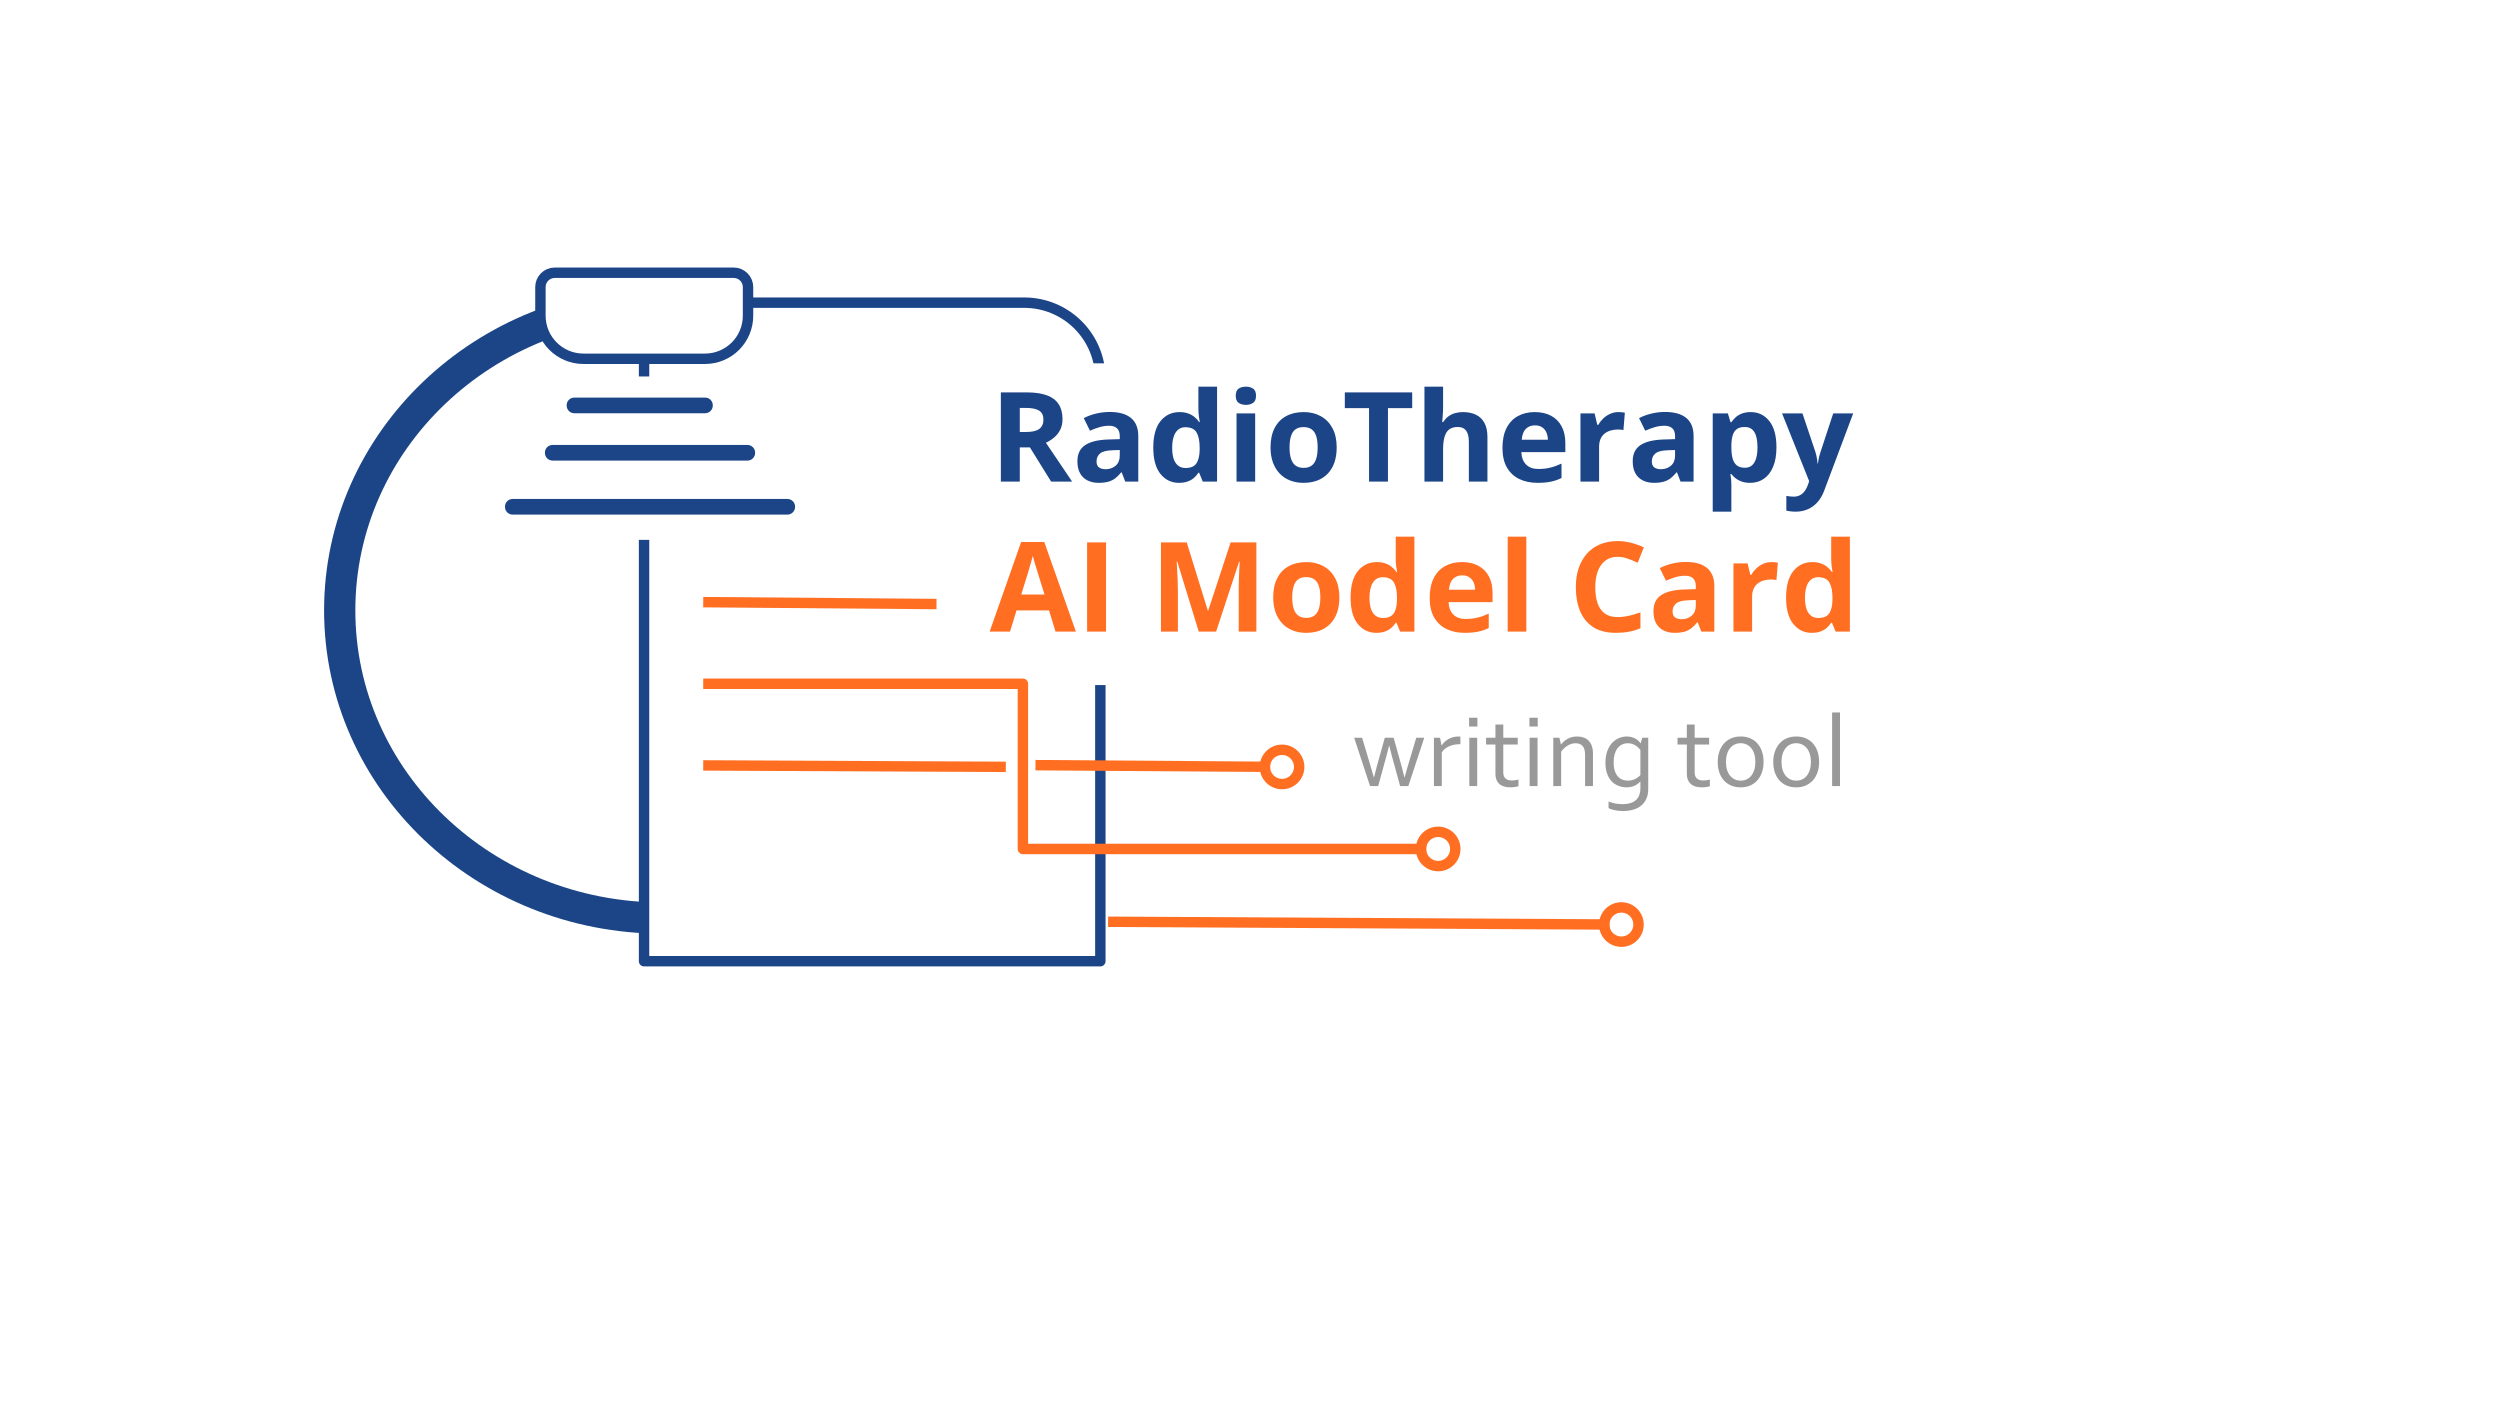 <svg version="1.1" viewBox="0.0 0.0 960.0 540.0" fill="none" stroke="none" stroke-linecap="square" stroke-miterlimit="10" xmlns:xlink="http://www.w3.org/1999/xlink" xmlns="http://www.w3.org/2000/svg"><rect x="0.0" y="0.0" width="960.0" height="540.0" fill="#808080" stroke="none"/><clipPath id="g37a5d00e588_2_0.0"><path d="m0 0l960.0 0l0 540.0l-960.0 0l0 -540.0z" clip-rule="nonzero"/></clipPath><g clip-path="url(#g37a5d00e588_2_0.0)"><path fill="#ffffff" d="m0 0l960.0 0l0 540.0l-960.0 0z" fill-rule="evenodd"/><path fill="#000000" fill-opacity="0.0" d="m130.451 234.381l0 0c0 -65.257 55.46 -118.157 123.874 -118.157l0 0c32.853 0 64.361 12.449 87.592 34.608c23.231 22.159 36.282 52.213 36.282 83.55l0 0c0 65.257 -55.46 118.157 -123.874 118.157l0 0c-68.414 0 -123.874 -52.901 -123.874 -118.157z" fill-rule="evenodd"/><path stroke="#1c4587" stroke-width="12.0" stroke-linejoin="round" stroke-linecap="butt" d="m130.451 234.381l0 0c0 -65.257 55.46 -118.157 123.874 -118.157l0 0c32.853 0 64.361 12.449 87.592 34.608c23.231 22.159 36.282 52.213 36.282 83.55l0 0c0 65.257 -55.46 118.157 -123.874 118.157l0 0c-68.414 0 -123.874 -52.901 -123.874 -118.157z" fill-rule="evenodd"/><path fill="#ffffff" d="m247.32 116.223l146.01 0l0 0c7.745 0 15.173 3.077 20.649 8.553c5.477 5.477 8.553 12.904 8.553 20.649l0 223.679l-175.213 0z" fill-rule="evenodd"/><path stroke="#1c4587" stroke-width="4.0" stroke-linejoin="round" stroke-linecap="butt" d="m247.32 116.223l146.01 0l0 0c7.745 0 15.173 3.077 20.649 8.553c5.477 5.477 8.553 12.904 8.553 20.649l0 223.679l-175.213 0z" fill-rule="evenodd"/><path fill="#ffffff" d="m213.032 104.732l68.703 0c1.46 0 2.861 0.58 3.894 1.613c1.033 1.033 1.613 2.433 1.613 3.894l0 11.013l0 0c0 9.124 -7.396 16.52 -16.52 16.52l-46.677 0c-9.124 0 -16.52 -7.396 -16.52 -16.52l0 -11.013l0 0c0 -3.041 2.465 -5.507 5.507 -5.507z" fill-rule="evenodd"/><path stroke="#1c4587" stroke-width="4.0" stroke-linejoin="round" stroke-linecap="butt" d="m213.032 104.732l68.703 0c1.46 0 2.861 0.58 3.894 1.613c1.033 1.033 1.613 2.433 1.613 3.894l0 11.013l0 0c0 9.124 -7.396 16.52 -16.52 16.52l-46.677 0c-9.124 0 -16.52 -7.396 -16.52 -16.52l0 -11.013l0 0c0 -3.041 2.465 -5.507 5.507 -5.507z" fill-rule="evenodd"/><path fill="#000000" fill-opacity="0.0" d="m272.042 262.568l120.751 0l0 63.433l168.037 0" fill-rule="evenodd"/><path stroke="#ff6e21" stroke-width="4.0" stroke-linejoin="round" stroke-linecap="butt" d="m272.042 262.568l120.751 0l0 63.433l152.877 0" fill-rule="evenodd"/><path stroke="#ff6e21" stroke-width="4.0" stroke-linecap="butt" d="m558.829 326.001c0 3.634 -2.946 6.58 -6.58 6.58c-3.634 0 -6.58 -2.946 -6.58 -6.58c0 -3.634 2.946 -6.58 6.58 -6.58c3.634 0 6.58 2.946 6.58 6.58z" fill-rule="nonzero"/><path fill="#000000" fill-opacity="0.0" d="m272.042 293.93l112.189 0.535" fill-rule="evenodd"/><path stroke="#ff6e21" stroke-width="4.0" stroke-linejoin="round" stroke-linecap="butt" d="m272.042 293.93l112.189 0.535" fill-rule="evenodd"/><path fill="#ffffff" d="m236.249 145.052l14.362 0l0 61.764l-14.362 0z" fill-rule="evenodd"/><path stroke="#ffffff" stroke-width="1.0" stroke-linejoin="round" stroke-linecap="butt" d="m236.249 145.052l14.362 0l0 61.764l-14.362 0z" fill-rule="evenodd"/><path fill="#1c4587" d="m218.094 155.613l0 0c0 -1.348 1.093 -2.44 2.44 -2.44l50.237 0c0.647 0 1.268 0.257 1.726 0.715c0.458 0.458 0.715 1.078 0.715 1.726l0 0.127l0 0c0 1.348 -1.093 2.44 -2.44 2.44l-50.237 0c-1.348 0 -2.44 -1.093 -2.44 -2.44z" fill-rule="evenodd"/><path stroke="#1c4587" stroke-width="1.0" stroke-linejoin="round" stroke-linecap="butt" d="m218.094 155.613l0 0c0 -1.348 1.093 -2.44 2.44 -2.44l50.237 0c0.647 0 1.268 0.257 1.726 0.715c0.458 0.458 0.715 1.078 0.715 1.726l0 0.127l0 0c0 1.348 -1.093 2.44 -2.44 2.44l-50.237 0c-1.348 0 -2.44 -1.093 -2.44 -2.44z" fill-rule="evenodd"/><path fill="#1c4587" d="m209.747 173.798l0 0c0 -1.348 1.093 -2.44 2.44 -2.44l74.836 0c0.647 0 1.268 0.257 1.726 0.715c0.458 0.458 0.715 1.078 0.715 1.726l0 0.127l0 0c0 1.348 -1.093 2.44 -2.44 2.44l-74.836 0c-1.348 0 -2.44 -1.093 -2.44 -2.44z" fill-rule="evenodd"/><path stroke="#1c4587" stroke-width="1.0" stroke-linejoin="round" stroke-linecap="butt" d="m209.747 173.798l0 0c0 -1.348 1.093 -2.44 2.44 -2.44l74.836 0c0.647 0 1.268 0.257 1.726 0.715c0.458 0.458 0.715 1.078 0.715 1.726l0 0.127l0 0c0 1.348 -1.093 2.44 -2.44 2.44l-74.836 0c-1.348 0 -2.44 -1.093 -2.44 -2.44z" fill-rule="evenodd"/><path fill="#1c4587" d="m194.414 194.539l0 0c0 -1.348 1.093 -2.44 2.44 -2.44l105.513 0c0.647 0 1.268 0.257 1.726 0.715c0.458 0.458 0.715 1.078 0.715 1.726l0 0.127l0 0c0 1.348 -1.093 2.44 -2.44 2.44l-105.513 0c-1.348 0 -2.44 -1.093 -2.44 -2.44z" fill-rule="evenodd"/><path stroke="#1c4587" stroke-width="1.0" stroke-linejoin="round" stroke-linecap="butt" d="m194.414 194.539l0 0c0 -1.348 1.093 -2.44 2.44 -2.44l105.513 0c0.647 0 1.268 0.257 1.726 0.715c0.458 0.458 0.715 1.078 0.715 1.726l0 0.127l0 0c0 1.348 -1.093 2.44 -2.44 2.44l-105.513 0c-1.348 0 -2.44 -1.093 -2.44 -2.44z" fill-rule="evenodd"/><path fill="#000000" fill-opacity="0.0" d="m399.622 293.834l101.26 0.724" fill-rule="evenodd"/><path stroke="#ff6e21" stroke-width="4.0" stroke-linejoin="round" stroke-linecap="butt" d="m399.622 293.834l86.1 0.616" fill-rule="evenodd"/><path stroke="#ff6e21" stroke-width="4.0" stroke-linecap="butt" d="m498.882 294.545c-0.026 3.634 -2.993 6.559 -6.627 6.533c-3.634 -0.026 -6.559 -2.993 -6.533 -6.627c0.026 -3.634 2.993 -6.559 6.627 -6.533c3.634 0.026 6.559 2.993 6.533 6.627z" fill-rule="nonzero"/><path fill="#000000" fill-opacity="0.0" d="m272.042 231.241l85.575 0.693" fill-rule="evenodd"/><path stroke="#ff6e21" stroke-width="4.0" stroke-linejoin="round" stroke-linecap="butt" d="m272.042 231.241l85.575 0.693" fill-rule="evenodd"/><path fill="#000000" fill-opacity="0.0" d="m427.508 353.973l203.685 1.102" fill-rule="evenodd"/><path stroke="#ff6e21" stroke-width="4.0" stroke-linejoin="round" stroke-linecap="butt" d="m427.508 353.973l188.525 1.02" fill-rule="evenodd"/><path stroke="#ff6e21" stroke-width="4.0" stroke-linecap="butt" d="m629.193 355.065c-0.02 3.634 -2.982 6.564 -6.616 6.544c-3.634 -0.02 -6.564 -2.982 -6.544 -6.616c0.02 -3.634 2.982 -6.564 6.616 -6.544c3.634 0.02 6.564 2.982 6.544 6.616z" fill-rule="nonzero"/><path fill="#ffffff" d="m410.745 140.026l21.543 0l0 122.551l-21.543 0z" fill-rule="evenodd"/><path stroke="#ffffff" stroke-width="1.0" stroke-linejoin="round" stroke-linecap="butt" d="m410.745 140.026l21.543 0l0 122.551l-21.543 0z" fill-rule="evenodd"/><path fill="#000000" fill-opacity="0.0" d="m510.215 254.459l218.709 0l0 67.874l-218.709 0z" fill-rule="evenodd"/><path fill="#999999" d="m533.403 286.374q-0.609 2.547 -1.141 4.406l-3.047 11.078l-3.109 0l-6.109 -18.562l3.062 0l3.438 11.562q0.688 2.297 1.047 3.656l0.078 0q0.312 -1.406 1.031 -4.062l3.109 -11.156l3.391 0l3.109 11.156q0.625 2.266 1.031 4.062l0.078 0q0.469 -1.797 1.031 -3.656l3.438 -11.562l3.078 0l-6.125 18.562l-3.141 0l-3.047 -11.078q-0.547 -1.969 -1.125 -4.406l-0.078 0zm27.398 -0.609l-0.234 0q-1.078 0 -2.109 0.203q-1.031 0.188 -1.953 0.594q-0.906 0.391 -1.641 0.984q-0.719 0.578 -1.219 1.375l0 12.938l-3.016 0l0 -18.562l2.344 0l0.578 2.953l0.062 0q0.453 -0.719 1.094 -1.344q0.656 -0.625 1.469 -1.094q0.828 -0.469 1.797 -0.734q0.984 -0.266 2.062 -0.266q0.203 0 0.406 0.016q0.203 0 0.359 0.031l0 2.906zm3.414 16.094l0 -18.562l3.031 0l0 18.562l-3.031 0zm-0.078 -22.875l0 -3.375l3.188 0l0 3.375l-3.188 0zm18.949 22.922q-0.391 0.156 -1.203 0.281q-0.797 0.141 -1.906 0.156q-1.469 0 -2.547 -0.359q-1.062 -0.359 -1.781 -1.031q-0.703 -0.672 -1.062 -1.625q-0.344 -0.969 -0.344 -2.141l0 -11.281l-3.578 0l0 -2.609l3.578 0l0 -5.078l3.016 0l0 5.078l5.547 0l0 2.609l-5.547 0l0 10.812q0 0.641 0.188 1.188q0.188 0.547 0.578 0.953q0.406 0.406 1.031 0.625q0.625 0.219 1.516 0.219q0.594 0 1.266 -0.094q0.688 -0.094 1.25 -0.25l0 2.547zm4.293 -0.047l0 -18.562l3.031 0l0 18.562l-3.031 0zm-0.078 -22.875l0 -3.375l3.188 0l0 3.375l-3.188 0zm12.09 6.891l0.062 0q0.5 -0.641 1.109 -1.188q0.625 -0.562 1.391 -0.984q0.766 -0.422 1.672 -0.656q0.906 -0.234 1.984 -0.234q1.266 0 2.375 0.359q1.109 0.344 1.922 1.125q0.828 0.781 1.312 2.047q0.484 1.25 0.484 3.094l0 12.422l-3.031 0l0 -11.938q0 -2.406 -0.938 -3.453q-0.922 -1.062 -2.703 -1.062q-1.562 0 -3.031 0.875q-1.453 0.875 -2.516 2.391l0 13.188l-3.016 0l0 -18.562l2.344 0l0.578 2.578zm20.25 6.828q0 2.188 0.531 3.578q0.531 1.375 1.344 2.156q0.812 0.766 1.766 1.047q0.953 0.281 1.812 0.281q1.406 0 2.641 -0.562q1.234 -0.562 2.172 -1.547l0 -9.703q-0.266 -0.359 -0.719 -0.797q-0.438 -0.453 -1.031 -0.828q-0.594 -0.391 -1.359 -0.656q-0.766 -0.266 -1.656 -0.266q-1.359 0 -2.391 0.547q-1.016 0.531 -1.719 1.5q-0.688 0.953 -1.047 2.297q-0.344 1.328 -0.344 2.953zm5.109 -9.891q1.203 0.016 2.094 0.312q0.906 0.297 1.547 0.734q0.656 0.438 1.031 0.875q0.375 0.422 0.516 0.672l0.078 0l0.625 -2.109l2.281 0l0 19.656q0 2.156 -0.703 3.734q-0.703 1.594 -1.969 2.641q-1.266 1.062 -3.062 1.578q-1.781 0.531 -3.953 0.531q-1.828 0 -3.281 -0.328q-1.438 -0.328 -2.266 -0.766l0 -2.562q0.672 0.266 1.297 0.453q0.625 0.188 1.281 0.312q0.672 0.125 1.359 0.188q0.703 0.062 1.531 0.062q3.266 0 5.0 -1.531q1.75 -1.516 1.75 -4.641l0 -2.484l-0.062 0q-1.0 1.094 -2.328 1.656q-1.312 0.547 -3.0 0.547q-0.781 0 -1.688 -0.172q-0.891 -0.172 -1.797 -0.594q-0.891 -0.422 -1.719 -1.109q-0.812 -0.703 -1.438 -1.75q-0.625 -1.047 -1.016 -2.469q-0.375 -1.422 -0.375 -3.297q0 -2.594 0.703 -4.5q0.703 -1.906 1.844 -3.156q1.156 -1.25 2.641 -1.859q1.484 -0.625 3.078 -0.625zm31.832 19.094q-0.391 0.156 -1.203 0.281q-0.797 0.141 -1.906 0.156q-1.469 0 -2.547 -0.359q-1.062 -0.359 -1.781 -1.031q-0.703 -0.672 -1.062 -1.625q-0.344 -0.969 -0.344 -2.141l0 -11.281l-3.578 0l0 -2.609l3.578 0l0 -5.078l3.016 0l0 5.078l5.547 0l0 2.609l-5.547 0l0 10.812q0 0.641 0.188 1.188q0.188 0.547 0.578 0.953q0.406 0.406 1.031 0.625q0.625 0.219 1.516 0.219q0.594 0 1.266 -0.094q0.688 -0.094 1.25 -0.25l0 2.547zm17.48 -9.312q0 -1.719 -0.422 -3.047q-0.422 -1.344 -1.172 -2.266q-0.75 -0.938 -1.797 -1.406q-1.031 -0.484 -2.25 -0.484q-1.234 0 -2.281 0.484q-1.031 0.469 -1.781 1.406q-0.75 0.922 -1.172 2.266q-0.422 1.328 -0.422 3.047q0 1.703 0.422 3.047q0.422 1.328 1.188 2.25q0.766 0.922 1.797 1.406q1.031 0.469 2.266 0.469q1.234 0 2.25 -0.469q1.031 -0.484 1.781 -1.406q0.75 -0.922 1.172 -2.25q0.422 -1.344 0.422 -3.047zm3.156 0q0 2.188 -0.625 3.984q-0.625 1.797 -1.766 3.078q-1.141 1.281 -2.766 1.984q-1.609 0.703 -3.625 0.703q-2.078 0 -3.703 -0.703q-1.625 -0.703 -2.781 -1.984q-1.141 -1.281 -1.75 -3.078q-0.594 -1.797 -0.594 -3.984q0 -2.203 0.625 -4.0q0.625 -1.797 1.766 -3.078q1.141 -1.297 2.766 -2.0q1.641 -0.703 3.656 -0.703q2.047 0 3.688 0.703q1.641 0.703 2.766 2.0q1.141 1.281 1.734 3.078q0.609 1.797 0.609 4.0zm18.172 0q0 -1.719 -0.422 -3.047q-0.422 -1.344 -1.172 -2.266q-0.75 -0.938 -1.797 -1.406q-1.031 -0.484 -2.25 -0.484q-1.234 0 -2.281 0.484q-1.031 0.469 -1.781 1.406q-0.75 0.922 -1.172 2.266q-0.422 1.328 -0.422 3.047q0 1.703 0.422 3.047q0.422 1.328 1.188 2.25q0.766 0.922 1.797 1.406q1.031 0.469 2.266 0.469q1.234 0 2.25 -0.469q1.031 -0.484 1.781 -1.406q0.75 -0.922 1.172 -2.25q0.422 -1.344 0.422 -3.047zm3.156 0q0 2.188 -0.625 3.984q-0.625 1.797 -1.766 3.078q-1.141 1.281 -2.766 1.984q-1.609 0.703 -3.625 0.703q-2.078 0 -3.703 -0.703q-1.625 -0.703 -2.781 -1.984q-1.141 -1.281 -1.75 -3.078q-0.594 -1.797 -0.594 -3.984q0 -2.203 0.625 -4.0q0.625 -1.797 1.766 -3.078q1.141 -1.297 2.766 -2.0q1.641 -0.703 3.656 -0.703q2.047 0 3.688 0.703q1.641 0.703 2.766 2.0q1.141 1.281 1.734 3.078q0.609 1.797 0.609 4.0zm4.984 9.266l0 -28.281l3.031 0l0 28.281l-3.031 0z" fill-rule="nonzero"/><path fill="#000000" fill-opacity="0.0" d="m371.021 129.866l373.228 0l0 135.748l-373.228 0z" fill-rule="evenodd"/><path fill="#1c4587" d="m394.318 150.681q4.672 0 7.703 1.125q3.031 1.125 4.5 3.406q1.484 2.266 1.484 5.734q0 2.344 -0.891 4.109q-0.891 1.75 -2.344 2.969q-1.453 1.219 -3.141 1.984l10.078 14.938l-8.062 0l-8.172 -13.156l-3.875 0l0 13.156l-7.266 0l0 -34.266l9.984 0zm-0.516 5.953l-2.203 0l0 9.25l2.344 0q3.609 0 5.172 -1.203q1.562 -1.203 1.562 -3.547q0 -2.438 -1.688 -3.469q-1.672 -1.031 -5.188 -1.031zm32.391 1.562q5.281 0 8.094 2.297q2.812 2.297 2.812 6.984l0 17.469l-5.0 0l-1.375 -3.562l-0.188 0q-1.125 1.406 -2.297 2.297q-1.172 0.891 -2.703 1.312q-1.516 0.422 -3.703 0.422q-2.312 0 -4.156 -0.891q-1.844 -0.891 -2.906 -2.734q-1.047 -1.844 -1.047 -4.672q0 -4.172 2.922 -6.156q2.938 -1.984 8.797 -2.188l4.547 -0.141l0 -1.156q0 -2.062 -1.078 -3.016q-1.078 -0.969 -3.0 -0.969q-1.891 0 -3.719 0.547q-1.828 0.531 -3.656 1.359l-2.375 -4.828q2.094 -1.109 4.672 -1.734q2.594 -0.641 5.359 -0.641zm3.797 14.609l-2.766 0.094q-3.469 0.094 -4.812 1.25q-1.344 1.141 -1.344 3.016q0 1.641 0.953 2.328q0.969 0.688 2.516 0.688q2.297 0 3.875 -1.359q1.578 -1.359 1.578 -3.859l0 -2.156zm22.758 12.609q-4.375 0 -7.141 -3.438q-2.75 -3.438 -2.75 -10.094q0 -6.719 2.781 -10.172q2.797 -3.469 7.297 -3.469q1.875 0 3.297 0.516q1.438 0.516 2.484 1.391q1.047 0.859 1.766 1.938l0.234 0q-0.141 -0.75 -0.344 -2.203q-0.188 -1.469 -0.188 -3.016l0 -8.391l7.172 0l0 36.469l-5.484 0l-1.391 -3.406l-0.297 0q-0.688 1.078 -1.703 1.969q-1.016 0.875 -2.422 1.391q-1.406 0.516 -3.312 0.516zm2.516 -5.703q2.922 0 4.125 -1.734q1.219 -1.75 1.281 -5.266l0 -0.781q0 -3.812 -1.172 -5.844q-1.172 -2.031 -4.359 -2.031q-2.359 0 -3.703 2.047q-1.328 2.031 -1.328 5.875q0 3.844 1.344 5.797q1.344 1.938 3.812 1.938zm26.719 -20.969l0 26.203l-7.156 0l0 -26.203l7.156 0zm-3.562 -10.266q1.594 0 2.734 0.734q1.156 0.734 1.156 2.75q0 2.0 -1.156 2.766q-1.141 0.75 -2.734 0.75q-1.625 0 -2.766 -0.75q-1.125 -0.766 -1.125 -2.766q0 -2.016 1.125 -2.75q1.141 -0.734 2.766 -0.734zm34.867 23.312q0 3.281 -0.875 5.812q-0.875 2.531 -2.562 4.281q-1.672 1.75 -4.031 2.641q-2.344 0.891 -5.297 0.891q-2.766 0 -5.078 -0.891q-2.312 -0.891 -4.016 -2.641q-1.688 -1.75 -2.625 -4.281q-0.922 -2.531 -0.922 -5.812q0 -4.359 1.547 -7.375q1.547 -3.031 4.406 -4.594q2.859 -1.578 6.828 -1.578q3.672 0 6.516 1.578q2.859 1.562 4.484 4.594q1.625 3.016 1.625 7.375zm-18.109 0q0 2.578 0.562 4.344q0.562 1.75 1.75 2.641q1.203 0.891 3.125 0.891q1.891 0 3.078 -0.891q1.188 -0.891 1.734 -2.641q0.547 -1.766 0.547 -4.344q0 -2.594 -0.547 -4.312q-0.547 -1.734 -1.75 -2.594q-1.188 -0.875 -3.109 -0.875q-2.844 0 -4.125 1.953q-1.266 1.938 -1.266 5.828zm37.797 13.156l-7.266 0l0 -28.219l-9.297 0l0 -6.047l25.875 0l0 6.047l-9.312 0l0 28.219zm21.172 -36.469l0 7.422q0 1.953 -0.141 3.719q-0.125 1.75 -0.188 2.469l0.375 0q0.844 -1.359 2.0 -2.203q1.156 -0.844 2.562 -1.234q1.406 -0.406 3.031 -0.406q2.828 0 4.938 1.0q2.109 1.0 3.281 3.125q1.172 2.109 1.172 5.484l0 17.094l-7.141 0l0 -15.312q0 -2.812 -1.031 -4.234q-1.031 -1.438 -3.188 -1.438q-2.156 0 -3.406 1.0q-1.234 1.0 -1.75 2.938q-0.516 1.922 -0.516 4.719l0 12.328l-7.156 0l0 -36.469l7.156 0zm35.203 9.766q3.625 0 6.25 1.406q2.625 1.391 4.047 4.047q1.438 2.641 1.438 6.453l0 3.469l-16.891 0q0.109 3.031 1.812 4.75q1.703 1.719 4.719 1.719q2.516 0 4.594 -0.516q2.094 -0.516 4.297 -1.547l0 5.531q-1.953 0.969 -4.078 1.406q-2.109 0.453 -5.141 0.453q-3.938 0 -6.969 -1.453q-3.031 -1.453 -4.766 -4.422q-1.719 -2.984 -1.719 -7.516q0 -4.594 1.562 -7.641q1.562 -3.062 4.344 -4.594q2.797 -1.547 6.5 -1.547zm0.047 5.094q-2.094 0 -3.469 1.344q-1.359 1.328 -1.578 4.188l10.031 0q-0.016 -1.594 -0.578 -2.828q-0.547 -1.25 -1.641 -1.969q-1.078 -0.734 -2.766 -0.734zm32.125 -5.094q0.547 0 1.25 0.062q0.719 0.062 1.172 0.156l-0.547 6.703q-0.344 -0.125 -1.0 -0.172q-0.641 -0.062 -1.109 -0.062q-1.375 0 -2.688 0.359q-1.297 0.344 -2.328 1.125q-1.031 0.781 -1.625 2.062q-0.594 1.281 -0.594 3.125l0 13.344l-7.156 0l0 -26.203l5.422 0l1.047 4.406l0.359 0q0.766 -1.344 1.922 -2.453q1.172 -1.109 2.656 -1.781q1.484 -0.672 3.219 -0.672zm17.906 -0.047q5.281 0 8.094 2.297q2.812 2.297 2.812 6.984l0 17.469l-5.0 0l-1.375 -3.562l-0.188 0q-1.125 1.406 -2.297 2.297q-1.172 0.891 -2.703 1.312q-1.516 0.422 -3.703 0.422q-2.312 0 -4.156 -0.891q-1.844 -0.891 -2.906 -2.734q-1.047 -1.844 -1.047 -4.672q0 -4.172 2.922 -6.156q2.938 -1.984 8.797 -2.188l4.547 -0.141l0 -1.156q0 -2.062 -1.078 -3.016q-1.078 -0.969 -3.0 -0.969q-1.891 0 -3.719 0.547q-1.828 0.531 -3.656 1.359l-2.375 -4.828q2.094 -1.109 4.672 -1.734q2.594 -0.641 5.359 -0.641zm3.797 14.609l-2.766 0.094q-3.469 0.094 -4.812 1.25q-1.344 1.141 -1.344 3.016q0 1.641 0.953 2.328q0.969 0.688 2.516 0.688q2.297 0 3.875 -1.359q1.578 -1.359 1.578 -3.859l0 -2.156zm29.039 -14.562q4.438 0 7.156 3.453q2.734 3.438 2.734 10.094q0 4.453 -1.297 7.5q-1.281 3.031 -3.562 4.578q-2.266 1.547 -5.219 1.547q-1.891 0 -3.25 -0.484q-1.359 -0.484 -2.328 -1.234q-0.953 -0.766 -1.656 -1.641l-0.375 0q0.188 0.938 0.281 1.938q0.094 0.984 0.094 1.922l0 10.563l-7.156 0l0 -37.734l5.812 0l1.016 3.391l0.328 0q0.703 -1.047 1.703 -1.938q1.016 -0.891 2.422 -1.422q1.422 -0.531 3.297 -0.531zm-2.297 5.719q-1.875 0 -2.984 0.781q-1.094 0.766 -1.594 2.312q-0.5 1.547 -0.547 3.922l0 0.766q0 2.531 0.469 4.297q0.484 1.75 1.625 2.672q1.141 0.906 3.125 0.906q1.641 0 2.688 -0.906q1.062 -0.922 1.594 -2.688q0.531 -1.766 0.531 -4.328q0 -3.844 -1.203 -5.781q-1.188 -1.953 -3.703 -1.953zm14.344 -5.219l7.828 0l4.953 14.734q0.234 0.703 0.391 1.438q0.172 0.719 0.281 1.5q0.125 0.766 0.188 1.609l0.141 0q0.141 -1.266 0.391 -2.359q0.25 -1.109 0.625 -2.188l4.844 -14.734l7.672 0l-11.094 29.562q-1.0 2.719 -2.625 4.531q-1.609 1.813 -3.719 2.719q-2.094 0.922 -4.594 0.922q-1.219 0 -2.109 -0.125q-0.891 -0.125 -1.531 -0.266l0 -5.672q0.5 0.109 1.25 0.203q0.75 0.094 1.562 0.094q1.5 0 2.578 -0.641q1.078 -0.625 1.797 -1.688q0.734 -1.062 1.156 -2.328l0.422 -1.297l-10.406 -26.016z" fill-rule="nonzero"/><path fill="#ff6e21" d="m405.318 242.546l-2.484 -8.156l-12.5 0l-2.484 8.156l-7.828 0l12.094 -34.406l8.891 0l12.141 34.406l-7.828 0zm-4.219 -14.25l-2.484 -7.969q-0.234 -0.797 -0.625 -2.047q-0.391 -1.266 -0.781 -2.562q-0.375 -1.297 -0.609 -2.266q-0.234 0.969 -0.656 2.391q-0.406 1.406 -0.781 2.672q-0.375 1.266 -0.531 1.812l-2.469 7.969l8.938 0zm16.352 14.25l0 -34.266l7.266 0l0 34.266l-7.266 0zm42.875 0l-8.25 -26.891l-0.219 0q0.047 0.969 0.156 2.906q0.109 1.922 0.203 4.109q0.094 2.172 0.094 3.938l0 15.938l-6.5 0l0 -34.266l9.891 0l8.109 26.203l0.141 0l8.609 -26.203l9.891 0l0 34.266l-6.781 0l0 -16.219q0 -1.625 0.062 -3.734q0.062 -2.109 0.156 -4.016q0.094 -1.906 0.141 -2.875l-0.219 0l-8.828 26.844l-6.656 0zm53.992 -13.156q0 3.281 -0.875 5.812q-0.875 2.531 -2.562 4.281q-1.672 1.75 -4.031 2.641q-2.344 0.891 -5.297 0.891q-2.766 0 -5.078 -0.891q-2.312 -0.891 -4.016 -2.641q-1.688 -1.75 -2.625 -4.281q-0.922 -2.531 -0.922 -5.812q0 -4.359 1.547 -7.375q1.547 -3.031 4.406 -4.594q2.859 -1.578 6.828 -1.578q3.672 0 6.516 1.578q2.859 1.562 4.484 4.594q1.625 3.016 1.625 7.375zm-18.109 0q0 2.578 0.562 4.344q0.562 1.75 1.75 2.641q1.203 0.891 3.125 0.891q1.891 0 3.078 -0.891q1.188 -0.891 1.734 -2.641q0.547 -1.766 0.547 -4.344q0 -2.594 -0.547 -4.312q-0.547 -1.734 -1.75 -2.594q-1.188 -0.875 -3.109 -0.875q-2.844 0 -4.125 1.953q-1.266 1.938 -1.266 5.828zm32.312 13.625q-4.375 0 -7.141 -3.438q-2.75 -3.438 -2.75 -10.094q0 -6.719 2.781 -10.172q2.797 -3.469 7.297 -3.469q1.875 0 3.297 0.516q1.438 0.516 2.484 1.391q1.047 0.859 1.766 1.938l0.234 0q-0.141 -0.75 -0.344 -2.203q-0.188 -1.469 -0.188 -3.016l0 -8.391l7.172 0l0 36.469l-5.484 0l-1.391 -3.406l-0.297 0q-0.688 1.078 -1.703 1.969q-1.016 0.875 -2.422 1.391q-1.406 0.516 -3.312 0.516zm2.516 -5.703q2.922 0 4.125 -1.734q1.219 -1.75 1.281 -5.266l0 -0.781q0 -3.812 -1.172 -5.844q-1.172 -2.031 -4.359 -2.031q-2.359 0 -3.703 2.047q-1.328 2.031 -1.328 5.875q0 3.844 1.344 5.797q1.344 1.938 3.812 1.938zm30.375 -21.469q3.625 0 6.25 1.406q2.625 1.391 4.047 4.047q1.438 2.641 1.438 6.453l0 3.469l-16.891 0q0.109 3.031 1.812 4.75q1.703 1.719 4.719 1.719q2.516 0 4.594 -0.516q2.094 -0.516 4.297 -1.547l0 5.531q-1.953 0.969 -4.078 1.406q-2.109 0.453 -5.141 0.453q-3.938 0 -6.969 -1.453q-3.031 -1.453 -4.766 -4.422q-1.719 -2.984 -1.719 -7.516q0 -4.594 1.562 -7.641q1.562 -3.062 4.344 -4.594q2.797 -1.547 6.5 -1.547zm0.047 5.094q-2.094 0 -3.469 1.344q-1.359 1.328 -1.578 4.188l10.031 0q-0.016 -1.594 -0.578 -2.828q-0.547 -1.25 -1.641 -1.969q-1.078 -0.734 -2.766 -0.734zm24.656 21.609l-7.156 0l0 -36.469l7.156 0l0 36.469zm35.086 -28.719q-2.094 0 -3.703 0.812q-1.594 0.812 -2.688 2.344q-1.094 1.516 -1.656 3.672q-0.562 2.156 -0.562 4.844q0 3.641 0.906 6.203q0.906 2.562 2.797 3.922q1.906 1.344 4.906 1.344q2.078 0 4.172 -0.469q2.109 -0.469 4.562 -1.344l0 6.094q-2.266 0.938 -4.469 1.344q-2.203 0.422 -4.953 0.422q-5.297 0 -8.703 -2.188q-3.406 -2.203 -5.047 -6.141q-1.641 -3.953 -1.641 -9.234q0 -3.891 1.047 -7.125q1.062 -3.234 3.094 -5.594q2.047 -2.375 5.047 -3.656q3.0 -1.297 6.891 -1.297q2.547 0 5.109 0.656q2.578 0.641 4.922 1.766l-2.344 5.906q-1.922 -0.922 -3.875 -1.594q-1.938 -0.688 -3.812 -0.688zm26.195 1.969q5.281 0 8.094 2.297q2.812 2.297 2.812 6.984l0 17.469l-5.0 0l-1.375 -3.562l-0.188 0q-1.125 1.406 -2.297 2.297q-1.172 0.891 -2.703 1.312q-1.516 0.422 -3.703 0.422q-2.312 0 -4.156 -0.891q-1.844 -0.891 -2.906 -2.734q-1.047 -1.844 -1.047 -4.672q0 -4.172 2.922 -6.156q2.938 -1.984 8.797 -2.188l4.547 -0.141l0 -1.156q0 -2.062 -1.078 -3.016q-1.078 -0.969 -3.0 -0.969q-1.891 0 -3.719 0.547q-1.828 0.531 -3.656 1.359l-2.375 -4.828q2.094 -1.109 4.672 -1.734q2.594 -0.641 5.359 -0.641zm3.797 14.609l-2.766 0.094q-3.469 0.094 -4.812 1.25q-1.344 1.141 -1.344 3.016q0 1.641 0.953 2.328q0.969 0.688 2.516 0.688q2.297 0 3.875 -1.359q1.578 -1.359 1.578 -3.859l0 -2.156zm29.086 -14.562q0.547 0 1.25 0.062q0.719 0.062 1.172 0.156l-0.547 6.703q-0.344 -0.125 -1.0 -0.172q-0.641 -0.062 -1.109 -0.062q-1.375 0 -2.688 0.359q-1.297 0.344 -2.328 1.125q-1.031 0.781 -1.625 2.062q-0.594 1.281 -0.594 3.125l0 13.344l-7.156 0l0 -26.203l5.422 0l1.047 4.406l0.359 0q0.766 -1.344 1.922 -2.453q1.172 -1.109 2.656 -1.781q1.484 -0.672 3.219 -0.672zm15.469 27.172q-4.375 0 -7.141 -3.438q-2.75 -3.438 -2.75 -10.094q0 -6.719 2.781 -10.172q2.797 -3.469 7.297 -3.469q1.875 0 3.297 0.516q1.438 0.516 2.484 1.391q1.047 0.859 1.766 1.938l0.234 0q-0.141 -0.75 -0.344 -2.203q-0.188 -1.469 -0.188 -3.016l0 -8.391l7.172 0l0 36.469l-5.484 0l-1.391 -3.406l-0.297 0q-0.688 1.078 -1.703 1.969q-1.016 0.875 -2.422 1.391q-1.406 0.516 -3.312 0.516zm2.516 -5.703q2.922 0 4.125 -1.734q1.219 -1.75 1.281 -5.266l0 -0.781q0 -3.812 -1.172 -5.844q-1.172 -2.031 -4.359 -2.031q-2.359 0 -3.703 2.047q-1.328 2.031 -1.328 5.875q0 3.844 1.344 5.797q1.344 1.938 3.812 1.938z" fill-rule="nonzero"/></g></svg>